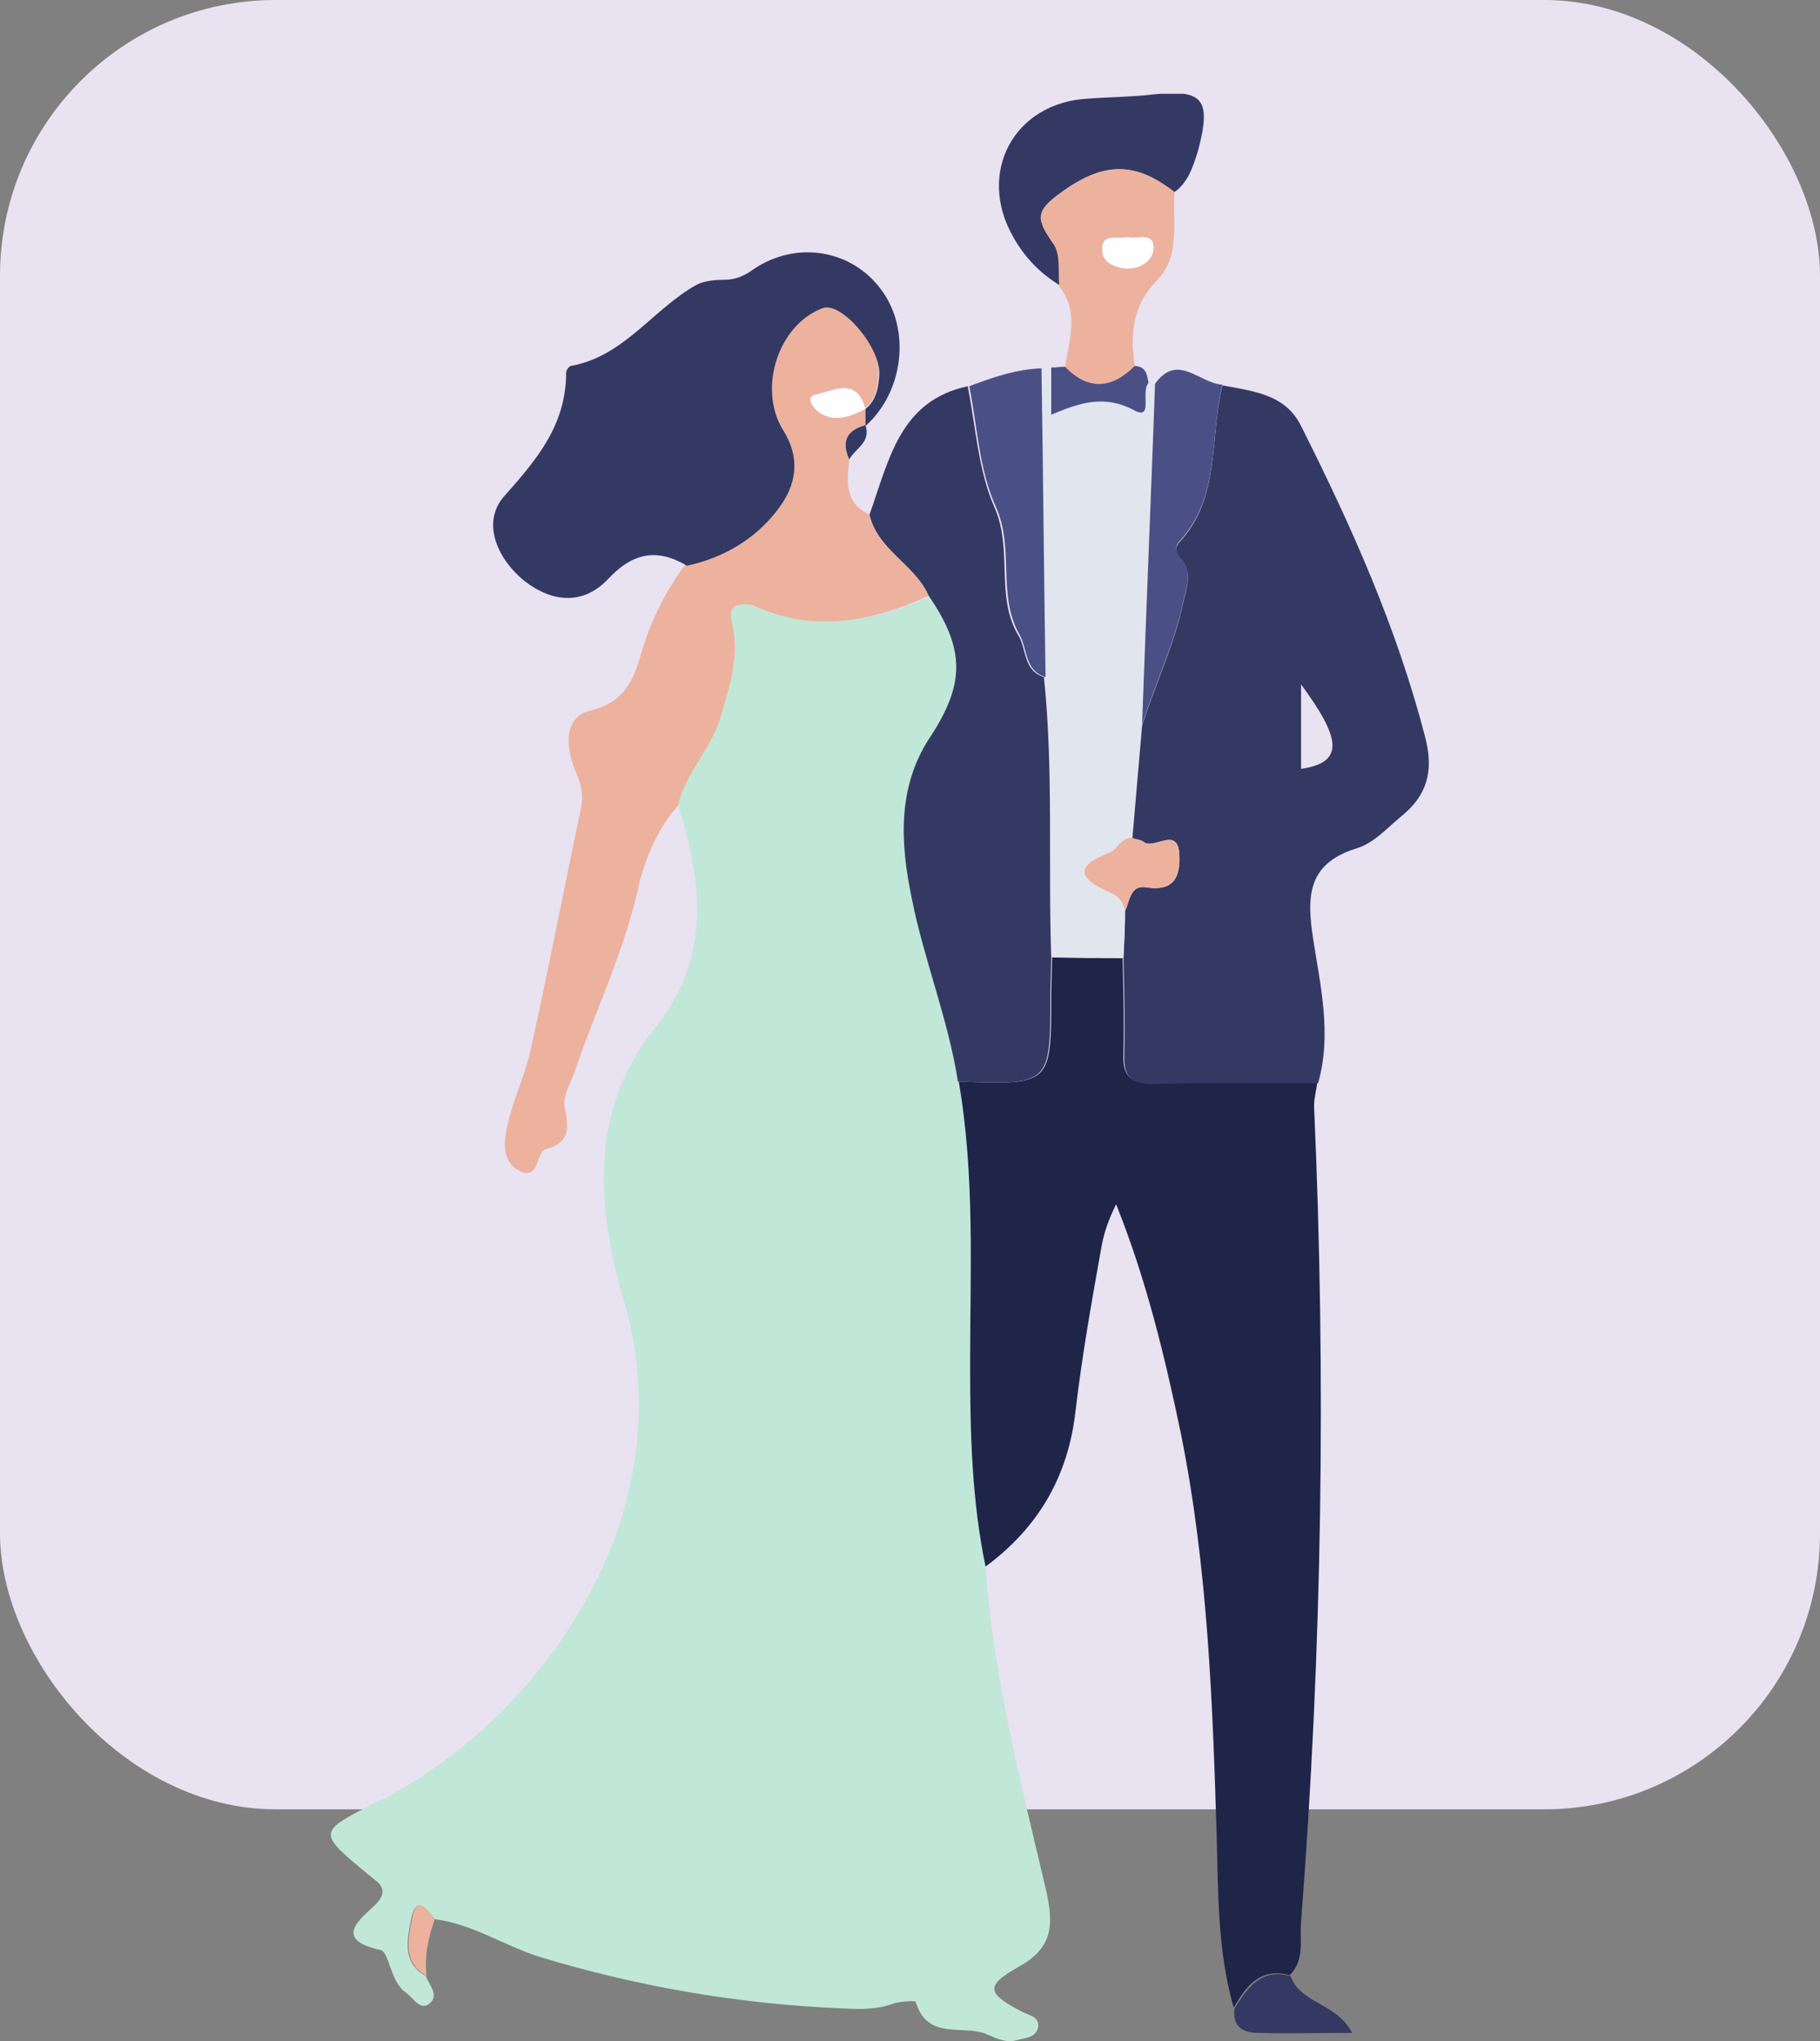 <svg width="330" height="370" viewBox="0 0 330 370" fill="none" xmlns="http://www.w3.org/2000/svg">
<rect x="0" y="0" width="330" height="370" fill="#808080" stroke="none"/>
<rect width="330" height="328" rx="50" fill="#E8E2F1"/>
<g clip-path="url(#clip0)">
<path d="M78.826 347.91C85.739 348.794 91.475 352.77 98.094 354.832C116.185 360.28 134.57 363.373 153.249 364.109C156.191 364.257 159.132 364.257 161.927 363.226C163.251 362.784 166.045 362.637 166.045 362.931C168.104 369.853 174.429 367.055 178.694 368.675C180.459 369.411 182.371 370.442 184.283 369.853C185.901 369.411 187.96 369.411 188.254 367.349C188.401 365.582 186.489 365.288 185.313 364.698C178.841 361.311 178.547 359.986 184.871 356.451C190.902 353.064 191.049 348.941 189.725 342.903C185.166 323.464 180.165 304.172 178.694 284.143C176.194 272.067 175.9 259.844 175.9 247.621C175.9 230.391 176.782 213.308 173.84 196.224C171.928 184.885 167.663 174.134 165.457 162.942C163.545 153.075 162.956 142.766 168.693 133.93C175.017 124.211 175.311 118.025 168.545 108.159C158.103 112.724 147.513 114.786 136.629 109.779C136.482 109.631 136.188 109.631 135.894 109.631C132.952 109.337 131.922 110.073 132.805 113.313C134.276 118.909 132.364 124.211 130.746 129.66C128.981 135.55 124.127 139.968 122.95 146.006C127.363 160.144 129.128 173.398 118.538 186.652C106.772 201.379 108.242 219.051 113.096 235.692C124.127 272.951 100.3 308.884 71.472 325.083C70.443 325.673 69.266 326.262 68.237 326.703C57.5 332.152 57.5 332.152 66.766 339.81C68.531 341.283 71.031 342.461 67.795 345.554C65.148 348.057 60.441 351.592 68.972 353.506C70.59 353.801 70.737 359.25 73.531 361.164C74.855 362.048 76.032 364.404 77.65 363.373C79.856 361.9 77.797 359.839 77.208 358.219C72.649 355.715 73.973 351.15 74.561 347.763C75.591 343.197 77.503 346.437 78.826 347.91Z" fill="#C1E7D8"/>
<path d="M173.84 196.077C176.782 213.16 175.899 230.243 175.899 247.474C175.899 259.697 176.194 271.92 178.694 283.996C188.254 276.927 193.696 267.649 195.02 255.721C196.197 245.706 197.962 235.839 199.727 225.972C200.168 223.469 201.05 220.965 202.374 218.315C207.816 231.863 211.199 245.854 214.14 259.991C218.994 284.143 219.877 308.59 220.612 333.036C220.906 343.345 220.759 353.801 223.701 363.962C225.907 360.133 228.407 356.599 233.849 358.071C236.644 355.273 235.614 351.592 235.908 348.352C239.732 299.164 240.468 249.83 238.262 200.495C238.262 199.023 238.703 197.55 238.85 196.224C228.848 196.224 218.847 196.077 208.845 196.372C205.168 196.372 203.551 195.194 203.698 191.217C203.845 185.327 203.698 179.583 203.551 173.693C199.285 173.693 195.02 173.693 190.755 173.545C190.755 175.754 190.608 177.963 190.608 180.172C190.608 196.666 190.608 196.666 173.84 196.077Z" fill="#1F2548"/>
<path d="M203.992 165.151C204.874 163.384 204.874 160.291 207.963 160.88C212.817 161.617 213.993 158.966 213.846 155.137C213.699 149.541 209.287 154.106 207.375 152.633C206.786 152.191 206.051 152.191 205.316 152.044C205.904 145.27 206.492 138.348 207.08 131.574C209.434 124.063 212.964 116.847 214.582 109.042C215.17 106.391 216.199 104.035 214.287 101.532C213.552 100.648 212.67 99.617 213.846 98.292C221.347 90.192 219.288 79.441 221.641 69.869C227.231 70.9 233.114 71.489 235.908 77.232C245.027 95.346 253.264 113.755 258.412 133.636C260.029 139.821 258.706 144.239 254.146 147.921C251.499 150.13 248.998 152.928 245.91 153.811C236.938 156.61 236.938 162.647 238.114 170.305C239.438 178.847 241.497 187.536 238.997 196.372C228.995 196.372 218.994 196.224 208.993 196.519C205.316 196.519 203.698 195.341 203.845 191.365C203.992 185.474 203.845 179.731 203.698 173.84C203.845 170.894 203.992 167.949 203.992 165.151ZM235.908 139.379C244.145 138.201 242.821 133.489 235.908 124.063C235.908 129.807 235.908 134.519 235.908 139.379Z" fill="#343963"/>
<path d="M122.951 146.006C124.274 139.968 129.128 135.698 130.746 129.66C132.364 124.211 134.129 118.909 132.805 113.313C131.922 110.073 133.099 109.337 135.894 109.631C136.188 109.631 136.335 109.631 136.629 109.778C147.513 114.786 158.103 112.724 168.398 108.011C165.898 102.268 158.985 99.764 157.662 93.284C153.102 91.223 153.543 87.246 153.985 83.27C152.514 80.03 153.543 77.969 156.926 77.085C156.926 76.054 156.926 75.023 156.926 73.993C154.279 75.465 151.484 76.496 148.543 74.729C147.366 73.993 145.895 71.931 147.807 71.489C150.896 70.9 155.308 68.102 156.779 73.993C158.985 72.373 159.132 69.869 159.279 67.513C159.574 62.358 152.514 54.111 148.984 55.437C141.041 58.382 137.217 69.722 141.777 77.38C145.013 82.681 144.424 87.541 140.747 92.106C136.482 97.408 131.04 100.795 124.421 102.121C120.891 106.833 118.244 111.987 116.479 117.731C115.155 122.296 113.832 127.156 107.213 128.776C101.918 129.954 102.653 135.845 104.418 139.968C105.448 142.325 105.889 144.239 105.301 146.743C102.212 161.322 99.418 175.902 96.182 190.481C95.152 195.046 93.093 199.317 92.064 203.735C91.328 206.828 90.887 210.657 94.27 212.277C97.8 214.044 97.211 208.742 98.976 208.3C103.83 206.975 102.948 204.03 102.359 200.495C102.065 198.728 103.242 196.813 103.977 194.899C107.948 183.118 113.537 171.778 116.038 159.555C117.361 154.842 119.421 149.982 122.951 146.006Z" fill="#ECB29E"/>
<path d="M157.661 93.284C159.132 99.764 165.898 102.268 168.398 108.011C175.164 117.878 174.87 124.211 168.545 133.783C162.662 142.766 163.251 152.928 165.31 162.795C167.516 173.987 171.928 184.738 173.693 196.077C190.46 196.666 190.46 196.666 190.46 180.172C190.46 177.963 190.608 175.754 190.608 173.545C190.019 156.61 191.049 139.674 189.284 122.738C185.46 121.56 186.195 117.584 184.577 115.08C180.459 108.011 183.695 99.617 180.312 91.959C177.37 85.332 176.929 77.38 175.458 70.016C163.103 72.667 161.191 83.418 157.661 93.284Z" fill="#343963"/>
<path d="M156.926 74.14C156.926 75.171 156.926 76.201 156.926 77.232C163.839 71.047 165.163 59.855 159.868 52.639C154.573 45.275 144.424 43.508 136.629 48.81C135.011 49.988 133.393 50.724 131.334 50.724C129.716 50.724 127.804 50.871 126.333 51.608C118.391 56.026 113.243 64.567 103.536 66.335C103.242 66.335 102.653 67.071 102.653 67.513C102.653 76.938 97.506 83.123 91.475 89.897C87.357 94.463 89.857 101.09 95.152 105.36C100.3 109.337 105.889 109.631 110.302 104.919C114.714 100.206 119.126 99.323 124.568 102.562C131.187 101.09 136.776 97.85 140.894 92.548C144.571 87.836 145.16 82.976 141.924 77.821C137.364 70.311 141.188 58.824 149.131 55.879C152.514 54.553 159.721 62.947 159.426 67.954C159.279 70.016 158.985 72.52 156.926 74.14Z" fill="#343963"/>
<path d="M189.578 122.738C191.343 139.674 190.313 156.61 190.902 173.545C195.167 173.545 199.432 173.545 203.698 173.693C203.845 170.894 203.992 167.949 203.992 165.151C203.698 163.678 203.109 162.647 201.491 161.911C196.638 159.702 193.696 157.493 201.197 154.548C202.668 153.959 203.109 151.75 205.168 151.897C205.757 145.123 206.345 138.201 206.933 131.427C207.669 110.809 208.551 90.192 209.287 69.575C208.845 69.575 208.551 69.575 208.11 69.575C206.639 71.047 208.845 76.349 205.61 74.582C200.168 71.636 195.755 73.109 190.46 75.318C190.46 71.931 190.46 69.28 190.46 66.776C189.872 66.776 189.284 66.776 188.695 66.924C189.137 85.479 189.284 104.182 189.578 122.738Z" fill="#E1E6EE"/>
<path d="M212.964 34.819C215.464 33.052 216.347 30.107 217.229 27.309C219.729 17.884 218.112 16.116 208.845 17.147C205.021 17.589 201.05 17.589 197.226 17.884C183.842 18.62 177.076 31.285 183.695 42.919C185.754 46.601 188.548 49.546 192.225 51.755C191.931 49.104 192.52 45.864 191.049 43.95C187.666 39.09 187.96 37.912 193.549 34.083C201.197 28.929 206.639 29.959 212.964 34.819Z" fill="#343963"/>
<path d="M209.728 50.871C205.316 55.437 204.874 60.591 205.757 66.482C201.639 70.605 197.373 71.047 193.108 66.629C193.843 61.622 195.755 56.615 192.078 51.902C191.784 49.252 192.373 46.012 190.902 44.097C187.519 39.237 187.813 38.059 193.402 34.23C201.197 28.929 206.639 29.959 212.964 34.819C212.523 40.268 214.14 46.453 209.728 50.871ZM199.874 45.57C200.021 47.632 202.227 48.515 204.139 48.663C206.786 48.81 209.287 47.19 209.14 44.686C208.993 42.035 206.051 43.361 204.433 42.919C202.668 43.508 199.579 42.035 199.874 45.57Z" fill="#ECB29E"/>
<path d="M209.434 69.574C208.698 90.192 207.816 110.809 207.081 131.427C209.434 123.916 212.964 116.7 214.582 108.895C215.17 106.244 216.2 103.888 214.288 101.384C213.552 100.501 212.67 99.47 213.846 98.144C221.347 90.045 219.288 79.294 221.642 69.722C217.523 69.574 213.552 63.831 209.434 69.574Z" fill="#4A5085"/>
<path d="M189.578 122.738C189.284 104.035 189.137 85.479 188.842 66.776C184.283 66.924 180.018 68.396 175.752 70.016C177.223 77.38 177.517 85.185 180.606 91.959C183.989 99.617 180.753 107.864 184.871 115.08C186.342 117.731 185.754 121.56 189.578 122.738Z" fill="#4A5085"/>
<path d="M233.996 358.219C228.701 356.746 226.201 360.28 223.848 364.109C223.407 367.349 225.319 368.527 228.113 368.527C233.555 368.675 238.997 368.527 245.174 368.527C242.38 363.078 235.761 363.226 233.996 358.219Z" fill="#343963"/>
<path d="M205.757 66.335C201.639 70.458 197.373 70.9 193.108 66.482C192.225 66.482 191.49 66.629 190.608 66.629C190.608 69.28 190.608 71.931 190.608 75.171C195.902 72.962 200.315 71.489 205.757 74.434C209.14 76.201 206.786 70.9 208.257 69.427C207.963 68.102 207.963 66.482 205.757 66.335Z" fill="#4A5085"/>
<path d="M78.826 347.91C77.503 346.437 75.591 343.197 74.708 347.763C74.12 351.15 72.796 355.715 77.356 358.219C76.914 354.684 77.65 351.297 78.826 347.91Z" fill="#ECB29E"/>
<path d="M156.926 77.085C153.543 77.969 152.514 80.03 153.984 83.27C155.161 81.209 157.956 80.178 156.926 77.085Z" fill="#343963"/>
<path d="M205.316 151.897C203.256 151.75 202.668 153.959 201.197 154.548C193.696 157.493 196.638 159.702 201.491 161.911C203.109 162.647 203.698 163.678 203.992 165.151C204.874 163.384 204.874 160.291 207.963 160.88C212.817 161.617 213.993 158.966 213.846 155.137C213.699 149.541 209.287 154.106 207.375 152.633C206.786 152.191 206.051 152.191 205.316 151.897Z" fill="#ECB29E"/>
<path d="M156.926 74.14C155.455 68.396 151.043 71.047 147.954 71.636C146.042 71.931 147.513 74.14 148.69 74.876C151.484 76.643 154.279 75.465 156.926 74.14Z" fill="#FEFEFE"/>
<path d="M204.433 43.066C202.668 43.508 199.579 42.035 199.874 45.57C200.021 47.632 202.227 48.515 204.139 48.663C206.786 48.81 209.287 47.19 209.14 44.686C208.993 42.035 206.198 43.508 204.433 43.066Z" fill="#FEFEFE"/>
</g>
<defs>
<clipPath id="clip0">
<rect width="199" height="353" fill="white" transform="translate(60 17)"/>
</clipPath>
</defs>
</svg>
